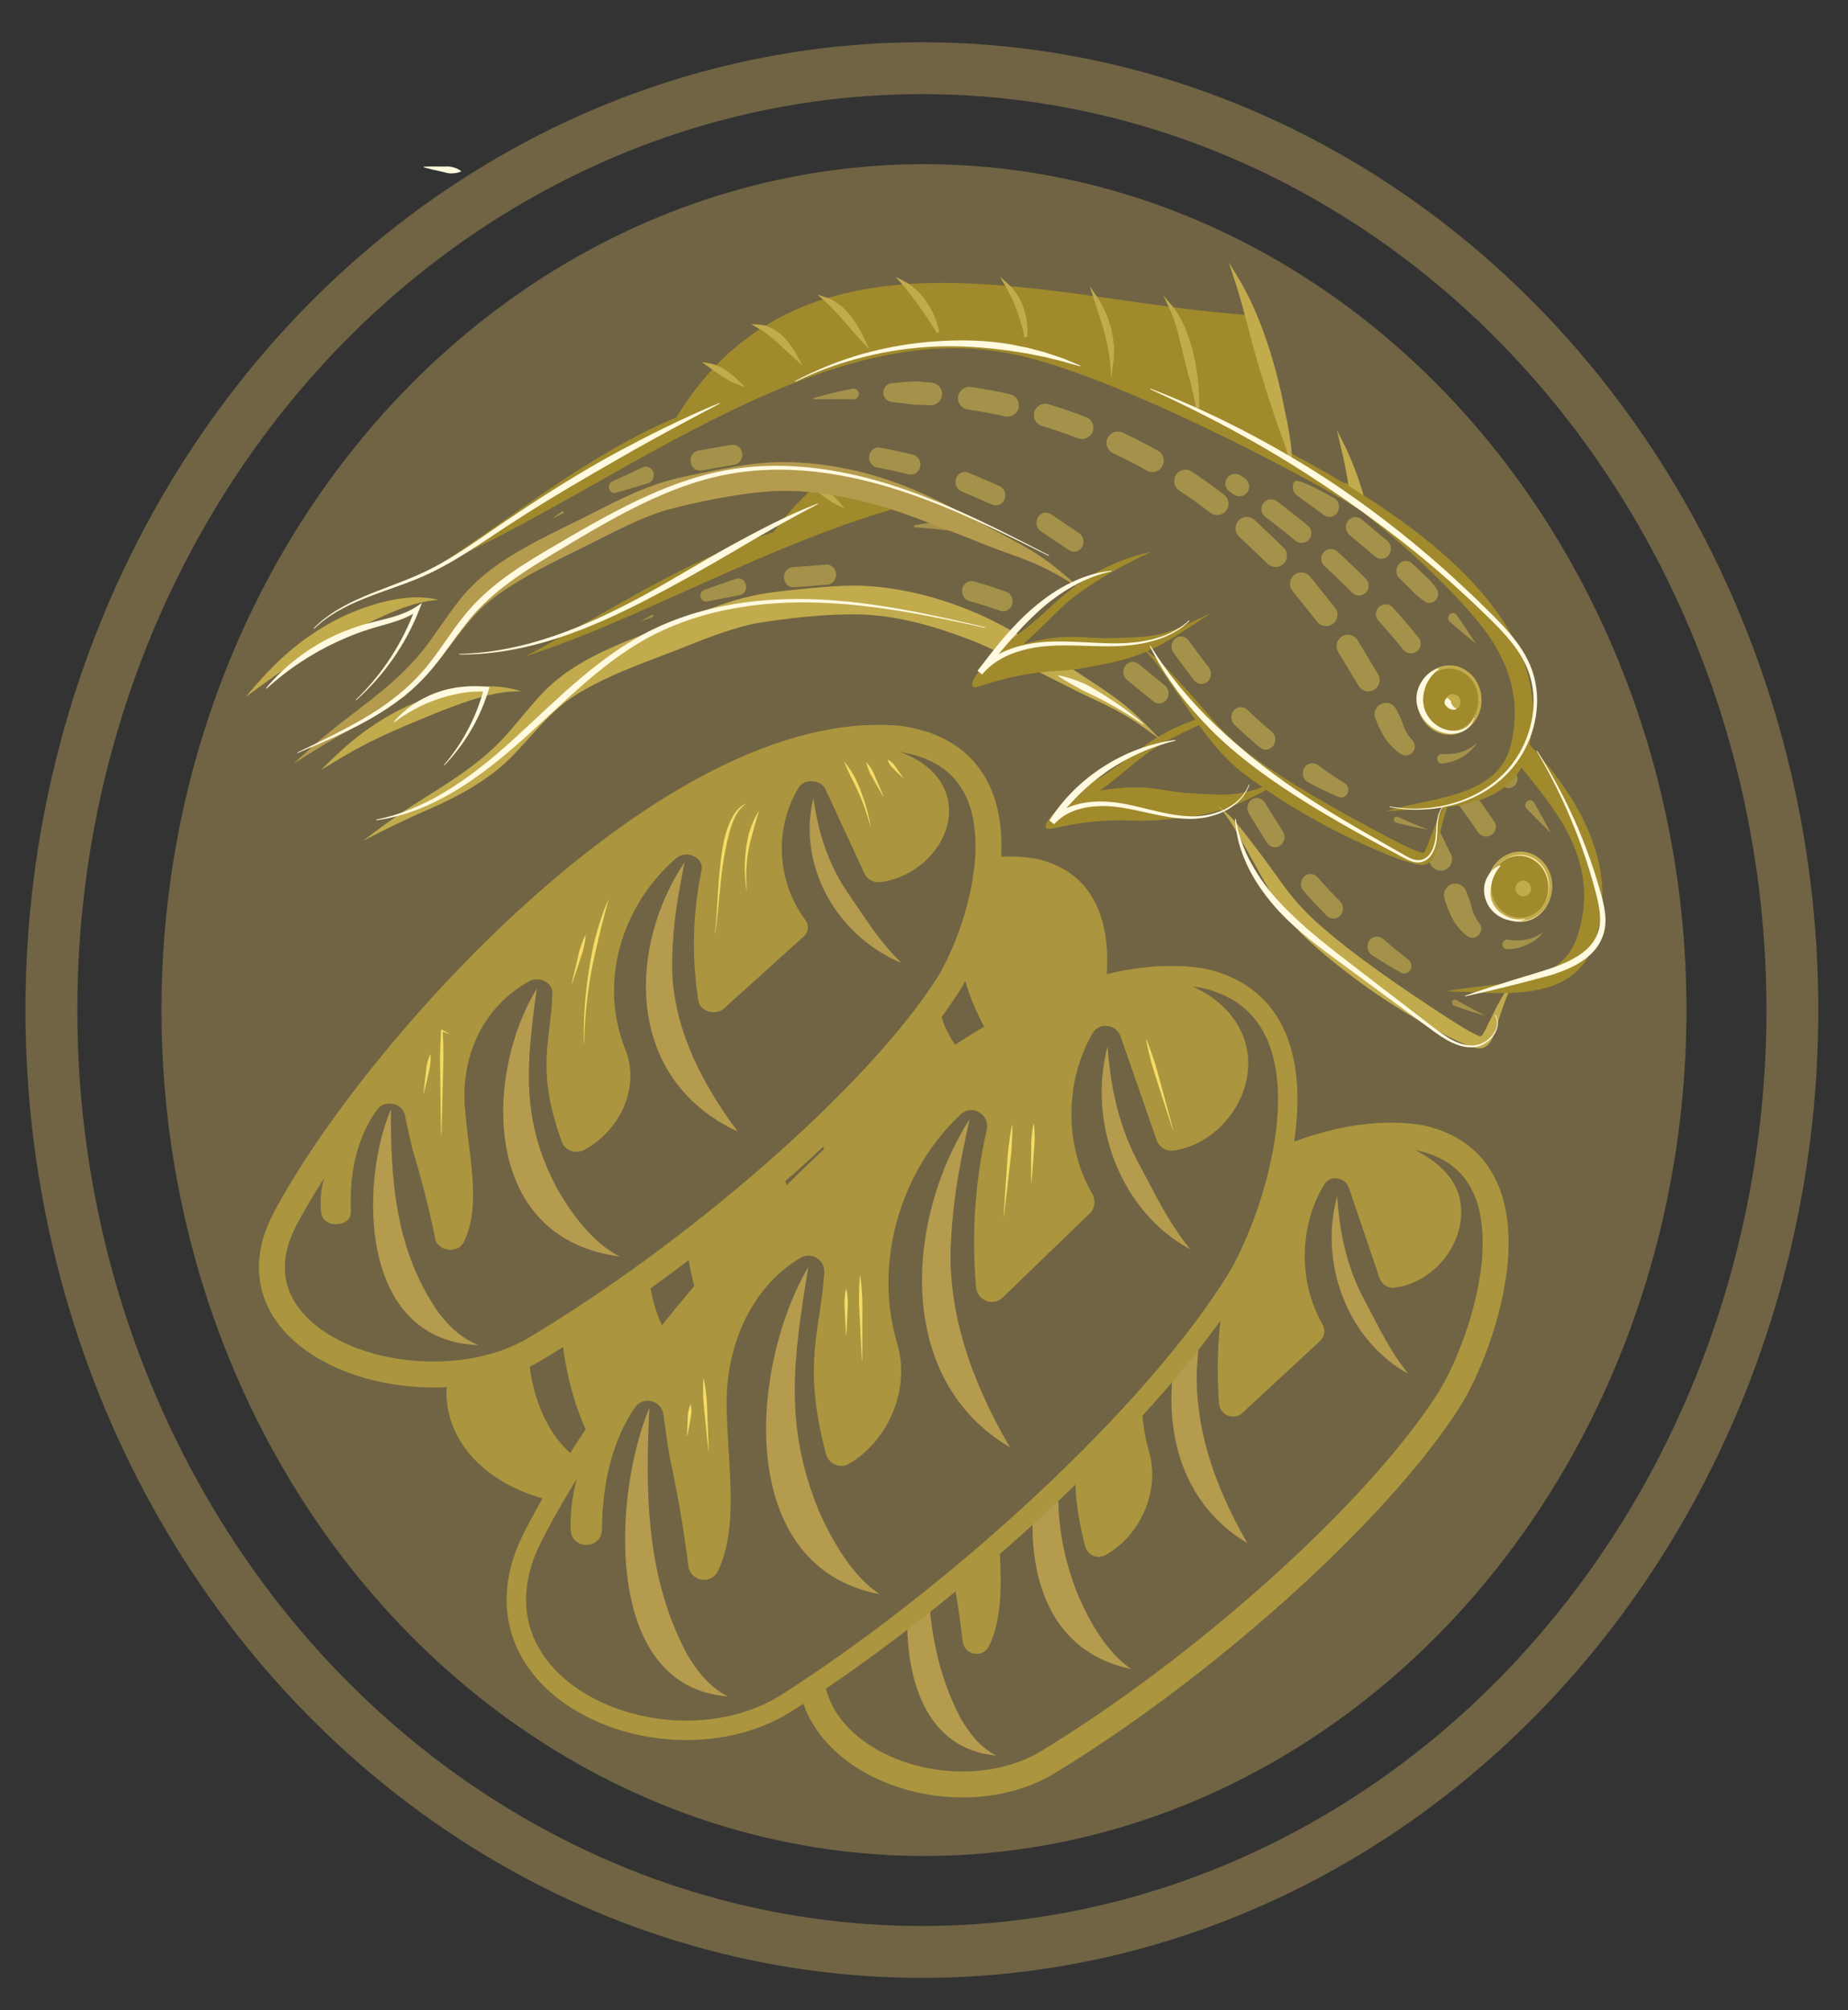 <?xml version="1.0" encoding="utf-8"?>
<!-- Generator: Adobe Adobe Illustrator 24.2.0, SVG Export Plug-In . SVG Version: 6.00 Build 0)  -->
<svg version="1.1" xmlns="http://www.w3.org/2000/svg" xmlns:xlink="http://www.w3.org/1999/xlink" x="0px" y="0px" width="570px"
	 height="620px" viewBox="0 0 570 620" style="enable-background:new 0 0 570 620;" xml:space="preserve">
<rect x="0" y="0" width="570" height="620" fill="#333333" stroke="none"/>
<style type="text/css">
	.st0{fill:#706444;}
	.st1{fill:none;stroke:#706444;stroke-width:16;stroke-miterlimit:10;}
	.st2{opacity:0.671;fill:#C2AB4D;}
	.st3{fill:#A08A2C;stroke:#F8E79F;stroke-miterlimit:10;}
	.st4{fill:none;stroke:#C2AB4D;stroke-miterlimit:10;}
	.st5{fill:#C2AB4D;}
	.st6{fill:#A08A2C;}
	.st7{fill:#C2AB4D;stroke:#C2AB4D;stroke-miterlimit:10;}
	.st8{opacity:0.651;}
	.st9{fill:none;stroke:#A5924A;stroke-width:6;stroke-linecap:round;stroke-miterlimit:10;stroke-dasharray:12,12,12,12,12,12;}
	.st10{fill:#B59B4E;}
	.st11{fill:#FFF9DF;}
	.st12{fill:#AB953E;}
	.st13{fill:#706444;stroke:#AB953E;stroke-width:8;stroke-miterlimit:10;}
	.st14{fill:#706444;stroke:#AB953E;stroke-width:6;stroke-miterlimit:10;}
	.st15{fill:none;}
	.st16{fill:#F5DB67;}
</style>
<g id="Layer_16">
	<ellipse class="st0" cx="284.99" cy="311.53" rx="235.19" ry="260.9"/>
	<ellipse class="st1" cx="284.35" cy="311.53" rx="268.5" ry="290.5"/>
</g>
<g id="Layer_9">
	<g>
		<path class="st2" d="M413.38,251.28c-3.61-4.2-7.34-8.59-11.14-13.05c-1.71,0.61-3.42,1.22-5.14,1.84
			c-5.96,2.14-11.91,4.31-17.84,6.55c5.3,6.33,10.83,13.22,17.3,21.4c15.18,19.22,28.17,29.66,45.13,32.88
			c16.96,3.21,39.08-7.55,39.08-7.55C445.28,299.95,436.23,277.82,413.38,251.28z"/>
		<path class="st2" d="M361.2,226.3c0.08-0.04,0.16-0.08,0.24-0.12c7.53-3.68,15.59-6.08,23.79-7.34
			c-15.53-16.96-31.92-32.13-48.09-38.07c-26.4-9.68-79.84-4.4-79.84-4.4s29.72,3.12,53.12,12.84c23.4,9.71,33,18.7,46.96,33.1
			C358.69,223.65,359.96,224.98,361.2,226.3z"/>
		<path class="st0" d="M465.09,305c-1.59,5.4-6.36,20.16-9.79,17.45c-4.17-3.32-26.45-17.43-45.29-34.31
			c-1.24-1.11-2.38-2.18-3.42-3.21c-8.96-6.85-16.55-15.88-22.82-25.58c-2.55-3.94-5.26-7.76-8.12-11.45
			c-2.93,0.6-6.28,0.88-10.1,0.72c-21.97-0.94-35.13,1.13-35.13,1.13s8.03-9.71,24.33-18.54c1.33-0.72,2.7-1.39,4.11-2.01
			c-23.94-23.04-54.18-38.79-86.13-44.19c-22.94-3.88-53.12,5.76-82.13,18.3c-5.34,2.31-13.76,6.87-18.96,9.31
			c-0.32,0.28-10.79,15.31-24.39,26.12c-14.3,11.36-31.69,18.68-32.23,18.9l8.56-6.59c13.67-10.53,25.58-23.42,35.22-38.11
			c-8.31,0.42-16.52,1.82-24.48,4.18c-7.96,2.36-15.67,5.66-22.98,9.87l-8.37,4.82l12.25-9c11.59-8.5,24.6-14.57,38.35-17.88
			l11.18-2.69c0,0,30.16-16.4,65.12-30.99c-0.45-1.9,53.83-40.43,74.22-39.96c30.48,0.71,109,24.65,109,24.65s6.33,19.95,10.7,35
			c14.43,10.38,26.71,23.57,39.61,35.99C509.24,271.02,486.3,307.01,465.09,305z"/>
		<g>
			
				<ellipse transform="matrix(0.998 -0.064 0.064 0.998 -16.631 30.742)" class="st3" cx="468.72" cy="273.45" rx="9.43" ry="10.2"/>
			
				<ellipse transform="matrix(0.025 -1 1 0.025 183.703 735.229)" class="st4" cx="468.72" cy="273.45" rx="10.2" ry="9.43"/>
			
				<ellipse transform="matrix(0.963 -0.27 0.27 0.963 -56.538 136.83)" class="st5" cx="469.72" cy="274.18" rx="2.41" ry="2.44"/>
		</g>
		<path class="st6" d="M384.21,244.3c-5.72,1.32-11.59,0.63-17.37,0.31c-4.2-0.19-8.33-1.17-12.51-1.59
			c-5.02-0.44-10.09-0.08-15.05,0.87c5.8-4.4,11.63-9.38,14.02-11.19c6.92-4.9,17.1-9.75,27.68-13.46
			c-16.41,1.92-26.68,9.43-34.88,15.92c-1.89,1.38-3.8,2.74-5.76,4.02c-3.87,2.39-7.85,4.63-11.28,7.71
			c-1.36,1.25-7.8,6.91-6.33,8.62c0.88,0.37,1.82,0.02,2.71-0.15c2.5-0.55,5.02-1.03,7.55-1.41c5.59-0.87,11.25-1.09,16.9-0.84
			c4.69,0.19,9.36-0.27,14.02-0.81c5.99-0.61,11.95-1.84,17.56-4.21c5.59-2.46,10.97-5.45,16.36-8.35
			C393.21,241.37,388.21,243.4,384.21,244.3z"/>
		<path class="st5" d="M467.94,303.16c-2.44,0.31-3.66,2.75-4.85,4.73c-2.11,3.53-4.61,9.37-5.81,11.26
			c-0.12,0.15-0.32,0.31-0.41,0.38c-0.04,0.02-0.07,0.03-0.11,0.05c-0.05,0.01-0.11,0.03-0.17,0.04c-0.06,0-0.12-0.01-0.17-0.01
			c-2.55-0.98-6.57-3.5-10.52-6.06c-13.73-9.04-27.49-18.19-39.92-29.19c-2.47-2.33-4.5-4.27-7.58-7.98
			c-3.68-4.64-6.95-9.61-10.56-14.3c-3.78-4.78-7.29-10.14-12.28-13.59c3.94,3.96,6.09,8.74,8.94,13.53
			c5.7,10.17,10.99,20.89,19.7,28.59c11.39,10.22,23.98,18.99,37.22,26.29c4.44,2.39,8.93,4.89,13.75,6.29
			c2.82,0.81,4.79-1.46,5.59-4.11c1.44-4.24,2.63-8.58,4.43-12.66c0.58-1.57,1.73-2.77,3.34-3.2c0.26-0.07,0.51-0.17,0.68-0.21
			C468.77,303.03,468.35,303.08,467.94,303.16z"/>
		<path class="st5" d="M345.14,216.07c-4.22-3.2-8.73-5.96-13.11-8.92c-8.32-5.58-16.71-11.12-25.62-15.61
			c-11.97-5.9-25-9.78-38.18-10.76c-6.29-0.42-12.59,0.06-18.85,0.68c-5.91,0.6-11.85,1.1-17.67,2.38
			c-6.91,1.56-13.57,4.13-20.17,6.76c-6.14,2.47-12.36,4.7-18.49,7.2c-9.35,3.92-18.78,8.51-25.92,16.21
			c-4.54,4.75-8.45,10.13-13.01,14.85c-8.81,8.87-18.52,14.1-29.34,21.16c-4.35,2.94-8.57,6.11-12.77,9.28
			c6.76-3.46,13.55-6.86,20.52-9.8c7.35-3.23,14.56-7.03,20.92-12.14c5.08-4.09,9.17-9.34,13.7-14.06
			c5.39-5.73,8.91-8.39,15.57-11.9c8.2-4.35,16.93-7.38,25.51-10.73c7.91-3.1,15.79-6.42,24.07-8.26c9.06-1.61,23.26-3.3,34.49-2.85
			c10.94,0.57,21.63,3.65,31.89,7.56c6.33,2.26,23.47,10.97,33.34,15.99c4.59,2.3,9.34,4.25,13.81,6.82
			c4.29,2.37,8.22,5.36,12.18,8.28C353.95,223.91,349.83,219.64,345.14,216.07z"/>
		<path class="st5" d="M139.36,213.13c-12.81,2.8-24.65,9.63-34.47,18.69c-2.03,1.84-4,3.75-5.94,5.7c2.52-1.53,5.04-3.06,7.58-4.55
			c9.46-5.63,19.66-9.64,29.75-13.78c8.04-3.04,15.99-6.12,24.49-5.96C153.86,210.85,146.36,211.56,139.36,213.13z"/>
		<path class="st6" d="M490.26,294.36c-8.08,15.45-30.08,11.58-44.13,11.38c14.52-2.97,34.79-0.9,40.23-16.49
			c3.89-11.52,2.71-22.06-3.33-33.45c-9.37-16.67-33.93-41.41-39.34-45.19c-0.47-0.33-0.93-0.67-1.39-1.02
			c-7.81-5.94-73.19-49.97-104.42-56.63c-56.24-13.51-123.06,32.57-175.71,49.44c25.13-13.48,49.17-29.69,76.4-38.29
			c45.12-61.16,120.55-23.56,179.87-14.57c2.68,14.51,5.36,29.02,8.04,43.53C455.92,212.35,509.26,251.94,490.26,294.36z"/>
		<g>
			<path class="st7" d="M424.43,173.44c-1.86-12.67-4.9-25.44-10.61-36.81c2.37,9.79,3.66,19.82,5.72,29.68
				c1.2,5.61,2.47,11.2,3.87,16.76c0.94,3.88,2.21,7.69,2.77,11.66C426.45,187.6,425.23,180.5,424.43,173.44z"/>
			<path class="st7" d="M396.54,160.05c0.78,5.42,2.03,10.8,2.44,16.28c1-9.81-0.09-24-5.8-32.08
				C395.06,149.23,395.7,154.65,396.54,160.05z"/>
			<path class="st7" d="M373.76,160.17c1.59-7.12,0.03-14.91-3.51-21.13C371.88,146.14,373.77,153.15,373.76,160.17z"/>
			<path class="st7" d="M343.38,132.85c0.22,0.47,0.44,0.94,0.65,1.41c1.07,2.23,2.31,6.19,2.56,7.3c0.53,2.25,1.47,5.43,1.4,8.08
				c0.92-5.38-0.26-11.48-3.65-15.7C344.04,133.56,343.72,133.2,343.38,132.85z"/>
			<path class="st7" d="M311.53,129.11c3.32,4.55,6.09,9.53,8.77,14.52c0.25,0.53,0.66,1.28,0.86,1.97
				C320.22,139.1,317.01,132.54,311.53,129.11z"/>
			<path class="st7" d="M287.1,131.85c4.11,4.34,7.29,9.55,11.02,14.25C296.04,140.34,292.8,134.21,287.1,131.85z"/>
			<path class="st7" d="M265.99,138.42c4.42,3.11,7.45,7.1,11.19,11.12C275,144.51,271.53,139.26,265.99,138.42z"/>
			<path class="st7" d="M258.66,155.42c-2.45-2.84-5.25-5.6-8.87-6.55C252.6,151.28,255.32,153.87,258.66,155.42z"/>
		</g>
		<g class="st8">
			<path class="st5" d="M458.18,313.24c-3.27-0.86-6.5-1.91-9.71-3.08c-0.47-0.17-0.72-0.71-0.56-1.2c0.16-0.49,0.67-0.76,1.14-0.59
				c0.05,0.02,0.1,0.04,0.14,0.07C452.12,310.15,455.13,311.73,458.18,313.24z"/>
			<path class="st5" d="M432.1,299.97c-3.03-1.68-6.01-3.47-8.92-5.39l-0.01,0c-1.37-0.9-1.79-2.81-0.94-4.26
				c0.85-1.45,2.66-1.9,4.03-0.99c0.11,0.07,0.23,0.17,0.33,0.25c2.53,2.23,5.14,4.37,7.83,6.4l0,0c1,0.76,1.23,2.22,0.52,3.28
				C434.29,300.22,433.07,300.51,432.1,299.97z"/>
			<path class="st5" d="M409.29,282.5c-2.5-2.48-4.91-5.06-7.23-7.74c-1.1-1.26-1.02-3.23,0.18-4.39c1.19-1.16,3.05-1.08,4.15,0.19
				c2.22,2.56,4.53,5.03,6.92,7.41c1.18,1.17,1.24,3.14,0.13,4.39C412.33,283.61,410.47,283.67,409.29,282.5z"/>
			<path class="st5" d="M390.8,259.92l-2.84-4.54l-1.38-2.24l-1.33-2.19l-0.04-0.06c-0.88-1.44-0.48-3.36,0.88-4.29
				c1.36-0.93,3.18-0.51,4.06,0.93l1.39,2.28l1.37,2.22l2.71,4.34l0.08,0.13c0.89,1.43,0.52,3.36-0.83,4.3
				S391.69,261.35,390.8,259.92z"/>
			<path class="st5" d="M355.58,216.2l-7.82-6.37l-0.15-0.12c-1.28-1.05-1.52-2.99-0.54-4.35c0.99-1.36,2.83-1.61,4.11-0.57
				l8.13,6.62c1.28,1.05,1.52,2.99,0.54,4.35s-2.83,1.61-4.11,0.57L355.58,216.2z"/>
			<path class="st5" d="M333.18,200.01l-8.77-4.79l-0.17-0.09c-1.44-0.79-2-2.66-1.26-4.18s2.51-2.12,3.95-1.33l9.11,4.98
				c1.44,0.79,2,2.66,1.26,4.18c-0.74,1.52-2.51,2.12-3.95,1.33v0L333.18,200.01z"/>
			<path class="st5" d="M308.42,188.36l-4.7-1.58l-4.75-1.42l-0.1-0.03c-1.56-0.47-2.47-2.18-2.03-3.83
				c0.44-1.65,2.06-2.61,3.62-2.15l4.94,1.47l4.89,1.65c1.54,0.52,2.4,2.27,1.91,3.9c-0.49,1.63-2.14,2.54-3.69,2.02L308.42,188.36z
				"/>
			<path class="st5" d="M254.99,180.36l-9.85,0.76l-0.19,0.01c-1.62,0.12-3.02-1.16-3.14-2.87c-0.12-1.71,1.1-3.2,2.71-3.32
				l10.23-0.79c1.62-0.12,3.02,1.16,3.14,2.87c0.12,1.71-1.1,3.2-2.71,3.32L254.99,180.36z"/>
			<path class="st5" d="M227.99,183.58l-9.78,1.9l-0.12,0.02c-0.95,0.18-1.86-0.48-2.03-1.48c-0.16-0.92,0.35-1.8,1.17-2.09
				l9.7-3.42c1.29-0.45,2.68,0.28,3.11,1.65c0.43,1.37-0.27,2.84-1.56,3.29c-0.11,0.04-0.21,0.07-0.32,0.09L227.99,183.58z"/>
			<path class="st5" d="M201.28,190.32l-3.7,1.35l3.44-2c0.16-0.1,0.37-0.03,0.46,0.14c0.09,0.17,0.03,0.39-0.13,0.49
				c-0.02,0.01-0.03,0.02-0.05,0.02L201.28,190.32z"/>
		</g>
		<g class="st8">
			<g>
				<path class="st5" d="M476.08,287.46c-1.24,1.6-2.92,2.91-4.84,3.82c-1.92,0.92-4.07,1.4-6.26,1.49l-0.03,0
					c-0.82,0.03-1.52-0.6-1.55-1.43c-0.03-0.82,0.6-1.52,1.43-1.55c0.11,0,0.23,0,0.34,0.02c1.81,0.34,3.7,0.35,5.58-0.01
					C472.62,289.45,474.45,288.65,476.08,287.46z"/>
				<path class="st5" d="M452.37,288.59c-1.83-1.49-3.42-3.4-4.55-5.61c-0.59-1.23-0.94-1.96-1.31-2.91
					c-0.35-0.92-0.61-1.86-0.92-2.8l-0.03-0.1c-0.61-1.85,0.38-3.84,2.23-4.46c1.8-0.6,3.74,0.34,4.41,2.1
					c0.36,0.95,0.77,1.89,1.09,2.86c0.32,0.92,0.59,2.09,0.74,2.73c0.4,1.49,1.14,2.93,2.18,4.22l0.06,0.08
					c0.96,1.19,0.78,2.93-0.41,3.9C454.82,289.43,453.36,289.4,452.37,288.59z"/>
				<path class="st5" d="M441.15,266.37l-5.17-10.58l-0.1-0.21c-0.85-1.74-0.13-3.83,1.61-4.68c1.74-0.85,3.83-0.13,4.68,1.61
					l5.37,10.99c0.85,1.74,0.13,3.83-1.61,4.68c-1.74,0.85-3.83,0.13-4.68-1.61L441.15,266.37z"/>
				<path class="st5" d="M430.13,245.58l-6.5-9.81l-0.13-0.19c-1.07-1.61-0.63-3.78,0.98-4.85s3.78-0.63,4.85,0.98l6.76,10.19
					c1.07,1.61,0.63,3.78-0.98,4.85c-1.61,1.07-3.78,0.63-4.85-0.98L430.13,245.58z"/>
				<path class="st5" d="M416.49,226.41l-7.74-8.86l-0.16-0.18c-1.27-1.45-1.12-3.66,0.33-4.94c1.45-1.27,3.66-1.12,4.94,0.33
					l8.05,9.21c1.27,1.45,1.12,3.66-0.33,4.94s-3.66,1.12-4.94-0.33l0,0L416.49,226.41z"/>
				<path class="st5" d="M400.43,209.24l-8.87-7.71l-0.19-0.16c-1.46-1.27-1.61-3.48-0.35-4.93c1.27-1.46,3.48-1.61,4.93-0.35
					l9.24,8.03c1.46,1.27,1.61,3.48,0.35,4.93s-3.48,1.61-4.93,0.35L400.43,209.24z"/>
				<path class="st5" d="M382.17,194.47c-0.81-0.55-1.64-1.06-2.46-1.6l-2.47-1.58l-4.94-3.17l-0.21-0.13
					c-1.63-1.04-2.1-3.21-1.05-4.83c1.04-1.63,3.21-2.1,4.83-1.06l5.16,3.31l2.58,1.65c0.86,0.56,1.73,1.09,2.57,1.67
					c1.6,1.09,2.01,3.27,0.91,4.86c-1.09,1.6-3.27,2.01-4.86,0.91L382.17,194.47z"/>
				<path class="st5" d="M361.97,182.5c-3.5-1.75-7.07-3.37-10.69-4.85c-1.79-0.73-2.64-2.78-1.91-4.57
					c0.73-1.79,2.78-2.64,4.57-1.91c3.78,1.55,7.5,3.24,11.16,5.06c1.73,0.86,2.43,2.96,1.57,4.69
					C365.81,182.66,363.7,183.37,361.97,182.5z"/>
				<path class="st5" d="M340.26,173.58c-3.72-1.22-7.48-2.31-11.28-3.26c-1.88-0.47-3.02-2.37-2.55-4.24
					c0.47-1.88,2.37-3.02,4.24-2.55c3.96,0.99,7.89,2.12,11.77,3.4c1.84,0.6,2.84,2.58,2.23,4.42
					C344.08,173.19,342.1,174.18,340.26,173.58z"/>
				<path class="st5" d="M317.49,167.89c-0.96-0.17-1.93-0.33-2.9-0.45c-0.97-0.11-1.95-0.2-2.91-0.39
					c-0.96-0.19-1.92-0.44-2.88-0.65l-2.89-0.61l-0.07-0.01c-1.61-0.34-2.64-1.93-2.3-3.54c0.3-1.41,1.55-2.38,2.94-2.36l3.07,0.03
					c1.02,0.03,2.05,0.03,3.07,0.1c1.02,0.08,2.03,0.28,3.03,0.47l3.02,0.52l0.01,0c1.9,0.33,3.18,2.14,2.85,4.04
					s-2.14,3.18-4.04,2.85L317.49,167.89z"/>
				<path class="st5" d="M294.18,163.84c-3.95-0.52-7.93-0.92-11.94-1.21c-0.18-0.01-0.32-0.17-0.31-0.36
					c0.01-0.16,0.13-0.28,0.27-0.31c3.98-0.72,8-1.24,12.05-1.58c0.96-0.08,1.8,0.62,1.88,1.58s-0.62,1.8-1.58,1.88
					C294.44,163.86,294.3,163.86,294.18,163.84z"/>
			</g>
		</g>
		<path class="st9" d="M458.38,255c-13.95-20.57-30.81-38.93-49.84-54.27"/>
		<g class="st8">
			<path class="st5" d="M478.32,256.88c-1.26-1.21-2.48-2.45-3.72-3.68c-1.23-1.23-2.43-2.48-3.64-3.71l-0.04-0.04
				c-0.58-0.59-0.6-1.56-0.04-2.18c0.56-0.61,1.48-0.63,2.06-0.04c0.09,0.1,0.18,0.21,0.24,0.32c0.87,1.55,1.75,3.09,2.61,4.64
				C476.64,253.77,477.5,255.31,478.32,256.88z"/>
			<path class="st5" d="M463.55,242.29l-1.9-1.74c-0.62-0.59-1.17-1.25-1.7-1.93c-1.07-1.35-2.22-2.61-3.33-3.92l-0.07-0.08
				c-1.08-1.27-0.99-3.24,0.22-4.39c1.19-1.14,3.03-1.05,4.11,0.19c1.15,1.31,2.26,2.67,3.46,3.94c0.61,0.63,1.19,1.28,1.7,2
				l1.5,2.19c0.87,1.27,0.6,3.04-0.6,3.96c-1.03,0.79-2.4,0.69-3.32-0.15L463.55,242.29z"/>
			<path class="st5" d="M449.65,227.19l-7.22-7.26l-0.07-0.07c-1.18-1.18-1.22-3.15-0.11-4.39c1.12-1.24,2.97-1.29,4.15-0.11
				l7.37,7.41c1.18,1.18,1.22,3.15,0.11,4.39s-2.97,1.29-4.15,0.11L449.65,227.19z"/>
			<path class="st5" d="M434.97,212.94l-7.68-6.71l-0.08-0.07c-1.25-1.09-1.43-3.05-0.4-4.37c1.03-1.33,11.97,6.43,11.97,6.43
				c1.25,1.09,1.43,3.05,0.4,4.37c-1.03,1.32-2.88,1.51-4.13,0.42L434.97,212.94z"/>
		</g>
	</g>
</g>
<g id="Layer_12">
	<g>
		<path class="st2" d="M390.05,199.05c-3.95-3.84-8.03-7.87-12.19-11.95c-1.65,0.77-3.31,1.54-4.96,2.31
			c-5.76,2.69-11.5,5.42-17.21,8.21c5.81,5.8,11.9,12.14,19.03,19.69c16.74,17.72,30.56,26.89,47.72,28.49
			c17.16,1.6,38.29-11.21,38.29-11.21C425.93,244.52,415.05,223.33,390.05,199.05z"/>
		<path class="st2" d="M335.98,179.09c0.08-0.05,0.15-0.1,0.23-0.14c7.19-4.38,15.02-7.53,23.08-9.56
			c-16.9-15.43-34.5-28.99-51.11-33.37c-27.11-7.15-79.89,3.15-79.89,3.15s29.86,0.31,53.99,7.77
			c24.13,7.46,34.44,15.51,49.56,28.54C333.26,176.7,334.63,177.9,335.98,179.09z"/>
		<path class="st0" d="M446.08,247.68c-1.13,5.53-4.64,20.68-8.28,18.3c-4.44-2.91-27.81-14.87-48-29.9
			c-1.32-0.99-2.55-1.94-3.68-2.88c-9.5-5.97-17.82-14.25-24.89-23.32c-2.88-3.68-5.89-7.23-9.05-10.64
			c-2.87,0.87-6.18,1.47-10,1.67c-21.96,1.14-34.89,4.44-34.89,4.44s7.18-10.43,22.67-20.77c1.27-0.84,2.57-1.64,3.92-2.39
			c-25.78-20.69-57.23-33.52-89.51-35.88c-23.18-1.7-52.42,10.75-80.26,25.98c-5.12,2.8-13.13,8.14-18.1,11.06
			c-0.29,0.31-9.46,16.27-22.1,28.32c-13.29,12.66-29.99,21.59-30.51,21.87l7.97-7.37c12.73-11.78,23.5-25.74,31.86-41.29
			c-8.24,1.2-16.3,3.37-24.03,6.47c-7.73,3.1-15.13,7.12-22.05,12l-7.93,5.59l11.45-10.12c10.83-9.56,23.28-16.84,36.69-21.42
			l10.91-3.74c0,0,28.66-19.18,62.25-37.02c-0.61-1.85,50.21-45.35,70.56-46.81c30.42-2.17,110.64,14.26,110.64,14.26
			s7.98,19.28,13.61,33.85c15.24,8.97,28.59,20.96,42.49,32.11C487.2,209.67,467.38,247.68,446.08,247.68z"/>
		<g>
			<ellipse class="st6" cx="447.04" cy="215.91" rx="9.43" ry="10.21"/>
			<ellipse class="st4" cx="447.04" cy="215.91" rx="9.43" ry="10.21"/>
			<ellipse class="st5" cx="448.1" cy="216.55" rx="2.41" ry="2.44"/>
		</g>
		<path class="st6" d="M360.41,194.85c-5.59,1.86-11.49,1.72-17.27,1.95c-4.2,0.21-8.39-0.38-12.59-0.4
			c-5.04,0.03-10.06,0.88-14.92,2.29c5.41-4.93,10.8-10.44,13.02-12.47c6.48-5.53,16.21-11.33,26.44-16.02
			c-16.18,3.47-25.78,11.91-33.4,19.15c-1.77,1.55-3.55,3.09-5.4,4.55c-3.65,2.75-7.43,5.36-10.59,8.75
			c-1.25,1.37-7.18,7.62-5.58,9.18c0.91,0.29,1.82-0.15,2.69-0.4c2.44-0.79,4.91-1.5,7.4-2.12c5.5-1.4,11.11-2.15,16.76-2.43
			c4.69-0.26,9.31-1.15,13.9-2.13c5.92-1.17,11.75-2.96,17.13-5.85c5.36-2.98,10.46-6.47,15.59-9.86
			C369.13,191.08,364.33,193.58,360.41,194.85z"/>
		<path class="st6" d="M448.77,245.58c-2.4,0.54-3.42,3.08-4.43,5.17c-1.81,3.71-3.8,9.77-4.84,11.76c-0.11,0.16-0.3,0.34-0.38,0.42
			c-0.04,0.02-0.07,0.04-0.1,0.06c-0.05,0.02-0.11,0.04-0.16,0.05c-0.06,0-0.12,0-0.17,0c-2.63-0.73-6.84-2.86-10.99-5.04
			c-14.44-7.71-28.91-15.53-42.22-25.31c-2.66-2.09-4.84-3.83-8.22-7.23c-4.05-4.27-7.73-8.91-11.72-13.24
			c-4.17-4.4-8.11-9.41-13.37-12.38c4.26,3.58,6.81,8.13,10.04,12.63c6.53,9.59,12.7,19.77,22.03,26.62
			c12.21,9.11,25.48,16.65,39.29,22.67c4.63,1.96,9.3,4.03,14.23,4.97c2.88,0.54,4.65-1.91,5.22-4.62c1.07-4.35,1.9-8.79,3.35-13.03
			c0.44-1.62,1.49-2.92,3.05-3.5c0.26-0.1,0.49-0.21,0.65-0.28C449.59,245.37,449.17,245.46,448.77,245.58z"/>
		<path class="st10" d="M319.12,170.43c-4.48-2.79-9.2-5.12-13.81-7.64c-8.76-4.77-17.58-9.5-26.83-13.13
			c-12.41-4.74-25.72-7.38-38.94-7.11c-6.3,0.18-12.53,1.25-18.72,2.46c-5.83,1.16-11.71,2.21-17.4,4.04
			c-6.75,2.21-13.17,5.39-19.52,8.64c-5.91,3.04-11.92,5.85-17.81,8.92c-8.98,4.79-17.99,10.24-24.45,18.59
			c-4.13,5.16-7.56,10.88-11.71,16.02c-8.03,9.66-17.26,15.79-27.44,23.85c-4.09,3.34-8.02,6.89-11.94,10.45
			c6.44-4.09,12.92-8.11,19.62-11.7c7.05-3.91,13.91-8.37,19.81-14.07c4.72-4.55,8.34-10.17,12.46-15.29
			c4.88-6.22,8.16-9.19,14.5-13.32c7.8-5.1,16.24-8.95,24.51-13.1c7.62-3.83,15.18-7.88,23.27-10.49
			c8.89-2.46,22.89-5.48,34.11-6.09c10.94-0.46,21.85,1.59,32.4,4.52c6.49,1.65,24.3,8.71,34.56,12.78
			c4.77,1.86,9.66,3.35,14.33,5.49c4.48,1.96,8.64,4.57,12.83,7.1C328.56,177.4,324.1,173.54,319.12,170.43z"/>
		<path class="st5" d="M113.91,186.91c-12.52,4-23.74,11.91-32.75,21.87c-1.87,2.03-3.67,4.12-5.44,6.24
			c2.38-1.76,4.76-3.52,7.17-5.24c8.94-6.5,18.77-11.46,28.47-16.53c7.75-3.79,15.41-7.61,23.89-8.25
			C128.16,183.28,120.76,184.69,113.91,186.91z"/>
		<path class="st6" d="M470.26,234.71c-6.74,16.15-28.99,14.38-42.99,15.5c14.21-4.33,34.57-4.18,38.68-20.22
			c2.9-11.84,0.84-22.23-6.13-33.01c-10.73-15.72-37.28-38.04-42.99-41.3c-0.5-0.28-0.99-0.58-1.47-0.88
			c-8.27-5.18-77.1-42.87-108.77-46.55c-57.16-8.14-119.83,44.05-170.85,65.82c23.89-15.79,46.47-34.21,72.87-45.35
			c39.79-65.18,118.09-34.85,177.93-31.49c3.89,14.2,7.78,28.4,11.67,42.6C429.14,156.26,485.61,190.66,470.26,234.71z"/>
		<g>
			<path class="st7" d="M394.5,120.48c-2.92-12.45-7.03-24.87-13.67-35.67c3.18,9.53,5.32,19.39,8.19,29.02
				c1.67,5.47,3.4,10.93,5.27,16.33c1.26,3.77,2.85,7.45,3.74,11.35C397.7,134.39,395.89,127.43,394.5,120.48z"/>
			<path class="st7" d="M365.6,109.78c1.23,5.33,2.93,10.57,3.8,15.98c0.17-9.86-2.12-23.9-8.48-31.41
				C363.21,99.14,364.31,104.48,365.6,109.78z"/>
			<path class="st7" d="M342.91,112.04c0.99-7.24-1.23-14.85-5.28-20.71C339.87,98.25,342.34,105.05,342.91,112.04z"/>
			<path class="st7" d="M310.36,87.7c0.26,0.45,0.51,0.89,0.76,1.34c1.25,2.12,2.82,5.95,3.16,7.03c0.71,2.19,1.92,5.27,2.08,7.91
				c0.46-5.45-1.22-11.41-4.95-15.29C311.08,88.35,310.72,88.02,310.36,87.7z"/>
			<path class="st7" d="M278.32,86.98c3.69,4.22,6.87,8.91,9.95,13.64c0.3,0.5,0.77,1.21,1.02,1.88
				C287.82,96.11,284.06,89.88,278.32,86.98z"/>
			<path class="st7" d="M254.22,92.02c4.46,3.93,8.07,8.82,12.17,13.15C263.83,99.63,260.09,93.83,254.22,92.02z"/>
			<path class="st7" d="M233.74,100.55c4.66,2.68,8.02,6.37,12.08,10.02C243.24,105.77,239.34,100.87,233.74,100.55z"/>
			<path class="st7" d="M227.88,118.18c-2.68-2.6-5.7-5.08-9.39-5.68C221.49,114.62,224.42,116.95,227.88,118.18z"/>
		</g>
		<g class="st8">
			<path class="st5" d="M440.51,255.88c-3.33-0.55-6.64-1.29-9.93-2.15c-0.48-0.12-0.77-0.64-0.66-1.14
				c0.12-0.51,0.6-0.82,1.08-0.69c0.05,0.01,0.1,0.03,0.15,0.05C434.22,253.38,437.34,254.67,440.51,255.88z"/>
			<path class="st5" d="M412.8,245.79c-3.16-1.38-6.28-2.89-9.34-4.53l-0.01,0c-1.44-0.77-2.02-2.63-1.3-4.16
				c0.73-1.53,2.49-2.14,3.93-1.37c0.12,0.06,0.24,0.14,0.35,0.22c2.71,1.98,5.49,3.86,8.34,5.64l0,0c1.06,0.66,1.41,2.1,0.79,3.22
				C415,245.83,413.81,246.23,412.8,245.79z"/>
			<path class="st5" d="M388.61,230.53c-2.7-2.24-5.32-4.58-7.85-7.02c-1.2-1.16-1.28-3.12-0.19-4.39c1.09-1.27,2.95-1.36,4.15-0.2
				c2.43,2.34,4.93,4.58,7.52,6.72c1.28,1.06,1.5,3.01,0.5,4.36C391.73,231.35,389.88,231.59,388.61,230.53z"/>
			<path class="st5" d="M368.29,209.79l-3.21-4.25l-1.57-2.1l-1.51-2.06l-0.04-0.06c-1-1.35-0.77-3.31,0.51-4.36
				c1.28-1.05,3.12-0.81,4.12,0.54l1.58,2.14l1.55,2.08l3.07,4.07l0.09,0.12c1.01,1.34,0.8,3.29-0.46,4.36
				S369.3,211.13,368.29,209.79z"/>
			<path class="st5" d="M329.53,169.57l-8.33-5.61l-0.16-0.11c-1.37-0.92-1.77-2.84-0.9-4.29c0.87-1.45,2.68-1.87,4.05-0.95
				l8.65,5.83c1.37,0.92,1.77,2.84,0.9,4.29c-0.87,1.45-2.68,1.87-4.05,0.95L329.53,169.57z"/>
			<path class="st5" d="M305.86,155.56l-9.14-3.94l-0.18-0.08c-1.5-0.65-2.22-2.46-1.61-4.05c0.61-1.59,2.32-2.35,3.82-1.7l9.5,4.1
				c1.5,0.65,2.22,2.46,1.61,4.05c-0.61,1.59-2.32,2.35-3.82,1.7v0L305.86,155.56z"/>
			<path class="st5" d="M280.22,146.29l-4.81-1.13l-4.85-0.96l-0.1-0.02c-1.59-0.32-2.64-1.94-2.34-3.63
				c0.3-1.69,1.83-2.8,3.43-2.48l5.04,1l5.01,1.18c1.58,0.37,2.58,2.03,2.23,3.71s-1.92,2.73-3.5,2.36L280.22,146.29z"/>
			<path class="st5" d="M226.32,143.37l-9.74,1.69l-0.19,0.03c-1.6,0.28-3.11-0.87-3.37-2.56c-0.26-1.69,0.82-3.29,2.42-3.57
				l10.12-1.75c1.6-0.28,3.11,0.87,3.37,2.56c0.26,1.69-0.82,3.29-2.42,3.57L226.32,143.37z"/>
			<path class="st5" d="M199.7,149.12l-9.58,2.82l-0.11,0.03c-0.93,0.27-1.89-0.3-2.15-1.29c-0.24-0.9,0.2-1.83,0.99-2.19l9.37-4.32
				c1.25-0.57,2.7,0.03,3.24,1.35c0.54,1.32-0.03,2.85-1.27,3.43c-0.1,0.05-0.21,0.09-0.31,0.12L199.7,149.12z"/>
			<path class="st5" d="M173.67,158.35l-3.57,1.69l3.26-2.32c0.15-0.11,0.37-0.07,0.47,0.1s0.06,0.39-0.09,0.5
				C173.71,158.33,173.69,158.34,173.67,158.35L173.67,158.35z"/>
		</g>
		<g class="st8">
			<g>
				<path class="st5" d="M455.56,229.17c-1.09,1.7-2.65,3.16-4.47,4.25c-1.82,1.1-3.92,1.79-6.08,2.09l-0.03,0
					c-0.82,0.11-1.57-0.46-1.69-1.27c-0.11-0.82,0.46-1.57,1.27-1.69c0.11-0.02,0.23-0.02,0.34-0.01c1.83,0.17,3.72-0.01,5.55-0.54
					C452.29,231.47,454.04,230.51,455.56,229.17z"/>
				<path class="st5" d="M432.04,232.53c-1.96-1.32-3.72-3.09-5.04-5.21c-0.16-0.26-0.32-0.53-0.47-0.81l-0.39-0.68
					c-0.24-0.43-0.47-0.86-0.68-1.31c-0.42-0.88-0.76-1.81-1.15-2.71l-0.04-0.09c-0.78-1.78,0.04-3.86,1.82-4.64
					c1.75-0.76,3.78,0.01,4.59,1.72c0.44,0.92,0.93,1.82,1.34,2.75c0.2,0.47,0.39,0.94,0.57,1.42c0.08,0.22,0.19,0.52,0.24,0.69
					l0.18,0.55c0.52,1.44,1.38,2.81,2.53,4l0.07,0.07c1.07,1.1,1.04,2.86-0.06,3.93C434.56,233.15,433.1,233.25,432.04,232.53z"/>
				<path class="st5" d="M418.94,211.35l-6.07-10.08l-0.12-0.2c-1-1.66-0.46-3.8,1.19-4.8c1.66-1,3.8-0.46,4.8,1.19l6.31,10.48
					c1,1.66,0.46,3.8-1.19,4.8c-1.66,1-3.8,0.46-4.8-1.19L418.94,211.35z"/>
				<path class="st5" d="M406.15,191.61l-7.35-9.19l-0.15-0.18c-1.21-1.51-0.96-3.71,0.55-4.92c1.51-1.21,3.71-0.96,4.92,0.55
					l7.64,9.55c1.21,1.51,0.96,3.71-0.55,4.92c-1.51,1.21-3.71,0.96-4.92-0.55L406.15,191.61z"/>
				<path class="st5" d="M390.85,173.75l-8.51-8.12l-0.17-0.17c-1.4-1.33-1.45-3.55-0.12-4.95c1.33-1.4,3.55-1.45,4.95-0.12
					l8.86,8.45c1.4,1.33,1.45,3.55,0.12,4.95s-3.55,1.45-4.95,0.12L390.85,173.75z"/>
				<path class="st5" d="M373.29,158.13c-3.1-2.39-6.29-4.68-9.55-6.85c-1.61-1.07-2.05-3.24-0.98-4.85
					c1.07-1.61,3.24-2.05,4.85-0.98c3.4,2.26,6.72,4.64,9.95,7.14c1.53,1.18,1.81,3.38,0.63,4.91S374.82,159.31,373.29,158.13z"/>
				<path class="st5" d="M353.73,145.14c-3.41-1.92-6.89-3.72-10.43-5.38c-1.75-0.82-2.5-2.91-1.68-4.66
					c0.82-1.75,2.91-2.5,4.66-1.68c3.7,1.74,7.33,3.61,10.89,5.62c1.68,0.95,2.28,3.08,1.33,4.77
					C357.55,145.5,355.41,146.09,353.73,145.14z"/>
				<path class="st5" d="M332.49,135.17c-3.66-1.4-7.36-2.66-11.11-3.79c-1.85-0.56-2.9-2.51-2.34-4.36
					c0.56-1.85,2.51-2.9,4.36-2.34c3.91,1.18,7.78,2.5,11.6,3.96c1.81,0.69,2.71,2.71,2.02,4.52
					C336.32,134.96,334.3,135.86,332.49,135.17z"/>
				<path class="st5" d="M310.02,128.41c-3.82-0.85-7.67-1.56-11.55-2.13c-1.91-0.28-3.23-2.06-2.95-3.97
					c0.28-1.91,2.06-3.23,3.97-2.95c4.04,0.59,8.06,1.34,12.05,2.23c1.89,0.42,3.08,2.29,2.65,4.18
					C313.77,127.64,311.9,128.83,310.02,128.41z"/>
				<path class="st5" d="M286.8,124.99c-0.98-0.07-1.95-0.12-2.93-0.13c-0.98-0.01-1.96-0.05-2.93-0.18c-1.95-0.27-3.9-0.5-5.87-0.7
					l-0.01,0c-1.6-0.16-2.77-1.59-2.61-3.19c0.14-1.4,1.26-2.48,2.61-2.61c2.04-0.2,4.08-0.37,6.13-0.5
					c1.02-0.06,2.05-0.01,3.06,0.09c1.02,0.1,2.04,0.17,3.06,0.24c1.93,0.13,3.38,1.8,3.25,3.73s-1.8,3.38-3.73,3.25L286.8,124.99z"
					/>
				<path class="st5" d="M263.2,123.19c-3.98-0.13-7.98-0.14-12.01-0.03c-0.13,0-0.24-0.1-0.24-0.23c0-0.11,0.07-0.21,0.17-0.23
					c3.88-1.11,7.83-2.04,11.83-2.79c0.9-0.17,1.76,0.42,1.93,1.32c0.17,0.9-0.42,1.76-1.32,1.93
					C263.44,123.18,263.31,123.19,263.2,123.19z"/>
			</g>
		</g>
		<path class="st9" d="M435.19,198.51c-15.62-19.18-33.96-35.87-54.22-49.35"/>
		<g class="st8">
			<path class="st5" d="M455.21,198.51c-1.36-1.09-2.68-2.21-4.01-3.31c-1.33-1.11-2.63-2.24-3.94-3.35l-0.04-0.03
				c-0.63-0.53-0.73-1.5-0.22-2.16c0.5-0.66,1.42-0.77,2.05-0.24c0.1,0.09,0.2,0.19,0.27,0.3c1,1.46,2.01,2.91,2.99,4.38
				C453.27,195.56,454.26,197.02,455.21,198.51z"/>
			<path class="st5" d="M439.27,185.37l-2.04-1.55c-0.67-0.53-1.27-1.13-1.85-1.76c-1.18-1.24-2.43-2.39-3.65-3.59l-0.08-0.08
				c-1.19-1.17-1.26-3.13-0.16-4.39c1.09-1.25,2.93-1.33,4.11-0.2c1.26,1.2,2.48,2.44,3.78,3.6c0.66,0.57,1.29,1.16,1.86,1.83
				l1.68,2.04c0.97,1.18,0.85,2.97-0.26,4c-0.96,0.88-2.34,0.92-3.32,0.16L439.27,185.37z"/>
			<path class="st5" d="M424.15,171.63l-7.8-6.55l-0.08-0.07c-1.27-1.07-1.48-3.02-0.48-4.36c1.01-1.34,2.85-1.57,4.12-0.51
				l7.97,6.68c1.27,1.07,1.48,3.02,0.48,4.36c-1.01,1.34-2.85,1.57-4.12,0.51L424.15,171.63z"/>
			<path class="st5" d="M408.33,158.83l-8.22-5.96l-0.08-0.06c-1.34-0.97-1.68-2.9-0.76-4.32c0.92-1.42,12.47,5.27,12.47,5.27
				c1.34,0.97,1.68,2.9,0.76,4.32c-0.92,1.42-2.74,1.78-4.08,0.81L408.33,158.83z"/>
		</g>
	</g>
</g>
<g id="Layer_17">
	<g>
		<path class="st11" d="M428.66,248.73c9.03,1.61,18.61,0.36,26.72-3.89c4.03-2.13,7.69-5.01,10.53-8.56
			c2.84-3.55,4.92-7.7,6.07-12.08c1.16-4.37,1.4-9.02,0.48-13.43c-0.86-4.44-3.02-8.51-5.8-12.09c-2.78-3.59-6.05-6.81-9.38-9.99
			c-3.29-3.21-6.68-6.3-10.09-9.38c-13.75-12.2-28.58-23.1-44-33.05c-15.43-9.95-31.7-18.58-48.45-26.23l0.08-0.18
			c17.21,6.6,33.73,15.03,49.44,24.73c15.66,9.8,30.34,21.14,44,33.55c3.39,3.13,6.77,6.27,10.04,9.53
			c3.29,3.22,6.58,6.51,9.4,10.24c2.81,3.7,5.05,8.01,5.89,12.65c0.91,4.62,0.6,9.42-0.64,13.92c-1.24,4.5-3.45,8.73-6.41,12.33
			c-2.97,3.6-6.75,6.48-10.88,8.58c-8.3,4.19-17.98,5.3-27.03,3.55L428.66,248.73z"/>
	</g>
	<g>
		<path class="st11" d="M445.06,248.94c-0.77,1.06-1.21,2.34-1.42,3.63c-0.22,1.3-0.25,2.63-0.3,3.96c-0.04,2.63-0.44,5.5-2.24,7.68
			c-0.88,1.09-2.29,1.8-3.73,1.8c-1.45,0-2.76-0.59-3.95-1.2l-7.05-3.78c-9.36-5.09-18.67-10.31-27.63-16.14
			c-8.95-5.81-17.64-12.2-25.23-19.8c-3.75-3.83-7.33-7.85-10.52-12.15c-1.56-2.18-3.1-4.37-4.49-6.66
			c-1.4-2.28-2.68-4.63-3.85-7.03l0.18-0.1c1.44,2.24,2.85,4.49,4.44,6.62c1.52,2.17,3.16,4.25,4.83,6.3
			c3.38,4.07,6.98,7.95,10.82,11.58c7.65,7.29,15.93,13.93,24.72,19.89c8.79,5.96,17.97,11.34,27.23,16.6l6.93,3.95
			c1.14,0.62,2.34,1.18,3.58,1.21c1.23,0.02,2.44-0.52,3.27-1.49c0.84-0.95,1.4-2.16,1.75-3.41c0.37-1.25,0.46-2.57,0.54-3.9
			c0.08-1.33,0.15-2.67,0.41-3.99c0.24-1.32,0.73-2.62,1.55-3.7L445.06,248.94z"/>
	</g>
	<g>
		<path class="st11" d="M366.9,191.5c-1.04,1-2.17,1.9-3.37,2.7c-1.21,0.78-2.49,1.46-3.81,2.05c-2.65,1.15-5.46,1.9-8.31,2.38
			c-5.71,0.96-11.52,0.72-17.23,0.54c-5.71-0.17-11.45-0.29-16.96,0.93c-2.75,0.61-5.42,1.51-7.89,2.8
			c-1.22,0.66-2.39,1.41-3.48,2.26c-1.07,0.87-2.06,1.83-2.94,2.87l-1.4-1.14c2.66-3.48,5.33-6.97,8.2-10.33
			c2.89-3.33,5.95-6.56,9.36-9.41c3.4-2.85,7.07-5.43,11.08-7.36c3.98-1.96,8.27-3.33,12.66-3.78l0.03,0.2
			c-4.28,0.92-8.34,2.57-12.1,4.7c-3.75,2.16-7.25,4.72-10.45,7.63c-3.19,2.92-6.17,6.07-9.01,9.36c-2.86,3.28-5.6,6.68-8.35,10.09
			l-1.4-1.14c1-1.12,2.1-2.14,3.28-3.05c1.2-0.89,2.47-1.66,3.78-2.33c2.64-1.32,5.46-2.2,8.32-2.78c5.75-1.15,11.58-0.9,17.3-0.62
			c5.72,0.27,11.44,0.69,17.09-0.11c5.6-0.77,11.24-2.7,15.45-6.62L366.9,191.5z"/>
	</g>
	<g>
		<path class="st11" d="M130.72,51.41c0.97-0.05,1.94-0.05,2.91-0.07c0.97-0.01,1.94,0,2.9,0.03c0.97,0.02,1.95-0.13,2.89,0.13
			c0.94,0.24,1.87,0.56,2.77,1.22l-0.02,0.2c-1.02,0.44-2,0.54-2.97,0.57c-0.97,0.04-1.9-0.33-2.85-0.53
			c-0.95-0.19-1.89-0.4-2.84-0.63c-0.94-0.24-1.89-0.46-2.82-0.72L130.72,51.41z"/>
	</g>
	<g>
		<path class="st11" d="M323.45,171.45c-9.9-4.96-19.81-9.91-30-14.2c-10.19-4.28-20.68-7.92-31.51-10.09
			c-5.4-1.1-10.88-1.86-16.37-2.15c-5.5-0.31-11.02-0.15-16.46,0.55c-10.93,1.34-21.39,5.17-31.29,9.95
			c-9.91,4.83-19.36,10.61-28.84,16.3c-9.41,5.7-18.65,11.92-25.29,20.64c-3.4,4.29-6.44,8.94-9.99,13.28
			c-1.76,2.17-3.69,4.24-5.75,6.14c-1.01,0.98-2.1,1.85-3.17,2.76c-1.12,0.84-2.21,1.72-3.36,2.51c-4.56,3.24-9.45,5.93-14.43,8.38
			c-5,2.41-10.11,4.57-15.2,6.74l-0.08-0.18c5-2.39,10-4.76,14.87-7.37c4.88-2.58,9.64-5.38,14.02-8.69
			c4.4-3.28,8.4-7.05,11.76-11.36c3.4-4.3,6.35-8.99,9.76-13.43c3.4-4.46,7.49-8.44,11.91-11.86c4.43-3.44,9.17-6.39,13.94-9.24
			c9.56-5.59,19.1-11.28,29.17-16.05c10.04-4.73,20.7-8.53,31.83-9.8c5.54-0.67,11.14-0.78,16.69-0.41
			c5.56,0.34,11.08,1.16,16.51,2.31c10.88,2.32,21.38,6.1,31.54,10.51c10.17,4.43,20.02,9.5,29.86,14.58L323.45,171.45z"/>
	</g>
	<g>
		<path class="st11" d="M109.75,215.82c4.12-3.95,7.76-8.38,10.84-13.15c3.07-4.78,5.64-9.87,7.55-15.21l1,0.79
			c-3.82,2.68-8.34,3.8-12.59,5.02c-4.27,1.19-8.38,2.72-12.37,4.58c-3.99,1.83-7.85,3.98-11.52,6.42c-3.7,2.41-7.16,5.19-10.5,8.15
			l-0.14-0.14c2.86-3.45,6.15-6.55,9.72-9.3c1.79-1.37,3.65-2.65,5.59-3.81c1.92-1.2,3.94-2.22,5.97-3.2
			c2.04-0.98,4.17-1.76,6.29-2.52c2.14-0.72,4.33-1.33,6.5-1.86c4.32-1.05,8.67-2.06,12.28-4.45l1.77-1.17l-0.77,1.96
			c-2.1,5.37-4.82,10.49-8.12,15.2c-3.29,4.71-7.12,9.03-11.39,12.84L109.75,215.82z"/>
	</g>
	<g>
		<path class="st11" d="M96.73,193.79c4.22-4.31,9.61-7.26,15.1-9.63c5.51-2.38,11.21-4.27,16.66-6.65
			c10.96-4.72,20.41-12.19,30.41-18.78c9.96-6.67,20.11-13.08,30.64-18.82c10.55-5.69,21.29-11.05,32.37-15.63l0.09,0.18
			c-10.58,5.61-21.14,11.21-31.47,17.2c-10.36,5.94-20.69,11.94-30.74,18.41c-5.03,3.22-9.96,6.61-15.02,9.84
			c-5.06,3.22-10.31,6.23-15.88,8.52c-5.57,2.29-11.29,4.04-16.82,6.29c-5.51,2.23-10.9,5.03-15.19,9.22L96.73,193.79z"/>
	</g>
	<g>
		<path class="st11" d="M245.28,117.52c6.67-3.55,13.73-6.37,21.03-8.43c7.3-2.03,14.82-3.31,22.4-3.82
			c7.57-0.52,15.24-0.38,22.76,0.89l5.6,1.12c1.84,0.49,3.68,0.96,5.51,1.48l5.4,1.82c1.75,0.74,3.51,1.44,5.24,2.21l-0.07,0.19
			c-1.83-0.48-3.63-1.02-5.44-1.53l-5.47-1.34c-1.85-0.34-3.68-0.73-5.51-1.1l-5.54-0.87c-7.4-0.99-14.88-1.57-22.37-1.27
			c-7.48,0.3-14.95,1.37-22.23,3.19c-7.29,1.79-14.42,4.34-21.19,7.65L245.28,117.52z"/>
	</g>
	<g>
		<path class="st11" d="M454.67,221.45c-0.35,1.5-1.37,2.82-2.68,3.67c-1.33,0.86-2.93,1.23-4.51,1.2
			c-3.19-0.07-6.24-1.76-8.21-4.29c-1.01-1.26-1.75-2.75-2.15-4.36c-0.18-0.81-0.25-1.64-0.24-2.47c0.05-0.83,0.18-1.65,0.42-2.43
			c0.96-3.12,3.41-5.79,6.43-6.61l0.09,0.18c-2.42,1.79-3.98,4.29-4.58,6.95c-0.29,1.33-0.38,2.68-0.17,4.01
			c0.2,1.33,0.71,2.65,1.5,3.79c1.56,2.3,4.14,3.99,6.98,4.24c1.41,0.15,2.88-0.05,4.15-0.72c1.26-0.67,2.33-1.8,2.8-3.2
			L454.67,221.45z"/>
	</g>
	<g>
		<path class="st11" d="M449.16,218.71c-0.42,0.17-0.91,0.16-1.39,0.06c-0.48-0.12-0.93-0.36-1.31-0.7c-0.38-0.32-0.88-0.71-0.9-1.3
			c-0.02-0.55,0.19-1.19,0.83-1.48l0.19,0.04c0.46,0.49,0.71,0.68,0.9,0.9c0.2,0.18,0.08,0.52,0.21,0.82
			c0.12,0.28,0.3,0.56,0.53,0.82c0.23,0.27,0.54,0.47,0.93,0.62L449.16,218.71z"/>
	</g>
	<g>
		<path class="st11" d="M470.33,283.6c-2.07,0.73-4.44,0.56-6.53-0.28c-2.08-0.87-3.95-2.44-5.02-4.56
			c-1.06-2.1-1.41-4.66-0.61-6.92c0.76-2.23,2.42-4.21,4.57-4.97l0.11,0.17c-1.45,1.64-2.34,3.45-2.76,5.35
			c-0.38,1.87-0.58,3.87,0.15,5.71c0.71,1.81,2.18,3.36,3.99,4.32c1.79,0.99,3.96,1.4,6.05,0.99L470.33,283.6z"/>
	</g>
	<g>
		<path class="st11" d="M474.1,231.5c4.84,7.62,9.08,15.65,12.65,23.97c1.76,4.17,3.36,8.41,4.78,12.71c0.72,2.15,1.38,4.32,2,6.49
			c0.63,2.17,1.22,4.4,1.51,6.72c0.28,2.3,0.23,4.77-0.58,7.06c-0.77,2.29-2.17,4.37-3.92,5.98c-3.55,3.25-7.98,5-12.31,6.36
			c-8.78,2.38-17.48,4.6-26.33,6.51l-0.05-0.19c2.13-0.76,4.28-1.45,6.42-2.17l6.45-2.06c4.28-1.38,8.68-2.59,12.9-3.99
			c2.11-0.69,4.19-1.47,6.15-2.44c1.97-0.95,3.84-2.07,5.43-3.48c1.6-1.4,2.85-3.15,3.57-5.11c0.76-1.95,0.88-4.13,0.68-6.29
			c-0.22-2.17-0.74-4.34-1.31-6.51c-0.57-2.17-1.18-4.34-1.84-6.48c-1.32-4.3-2.81-8.55-4.47-12.73
			c-3.3-8.37-7.28-16.49-11.89-24.24L474.1,231.5z"/>
	</g>
	<g>
		<path class="st11" d="M461.25,312.99c0.69,1.07,0.9,2.42,0.64,3.67c-0.25,1.25-0.89,2.4-1.72,3.36c-1.65,1.91-4.18,3.18-6.77,3
			c-2.57-0.08-5-1.06-7.18-2.3c-2.19-1.24-4.19-2.76-6.19-4.22l-23.99-17.67c-7.97-5.87-16.23-11.66-22.9-19.27
			c-3.29-3.81-6.22-7.98-8.38-12.53c-1.07-2.28-1.98-4.64-2.64-7.06c-0.63-2.43-1.08-4.91-1.18-7.41l0.2-0.02
			c0.41,2.45,1.01,4.85,1.85,7.16c0.81,2.32,1.83,4.56,3.02,6.7c2.36,4.29,5.28,8.26,8.63,11.83c6.65,7.21,14.5,13.27,22.37,19.33
			l23.63,18.15c1.97,1.52,3.9,3.06,6,4.33c2.09,1.26,4.38,2.24,6.8,2.39c2.41,0.24,4.81-0.89,6.45-2.67
			c0.82-0.89,1.45-1.97,1.72-3.15c0.27-1.17,0.12-2.45-0.52-3.5L461.25,312.99z"/>
	</g>
	<g>
		<path class="st11" d="M385.39,242.03c-0.48,1.32-1.16,2.56-2.01,3.68c-0.87,1.11-1.92,2.07-3.05,2.9
			c-2.29,1.65-4.95,2.72-7.7,3.35c-1.38,0.31-2.78,0.49-4.19,0.58c-1.41,0.06-2.82,0.02-4.22-0.09c-2.8-0.23-5.57-0.75-8.29-1.33
			c-5.45-1.15-10.84-2.61-16.3-2.5c-2.72,0.05-5.43,0.42-7.95,1.31c-1.25,0.46-2.46,1.02-3.57,1.73c-1.1,0.73-2.1,1.58-2.97,2.54
			l-1.47-1.14c2.15-3.34,4.66-6.46,7.48-9.26c2.83-2.79,5.95-5.3,9.31-7.41c3.35-2.13,6.89-3.95,10.61-5.3
			c3.7-1.39,7.55-2.36,11.44-2.86l0.04,0.2c-3.79,0.95-7.48,2.22-11.01,3.8c-3.52,1.61-6.91,3.48-10.08,5.68
			c-3.15,2.21-6.13,4.66-8.85,7.38c-2.73,2.7-5.22,5.65-7.39,8.82l-1.47-1.14c1.02-1.07,2.18-2,3.43-2.77
			c1.26-0.75,2.6-1.34,3.97-1.8c2.76-0.88,5.63-1.22,8.47-1.21c5.73,0.01,11.17,1.63,16.55,2.88c2.7,0.63,5.4,1.2,8.14,1.51
			c1.37,0.14,2.74,0.22,4.11,0.2c1.37-0.05,2.73-0.18,4.08-0.45c2.69-0.53,5.31-1.51,7.59-3.05c1.12-0.78,2.17-1.69,3.05-2.75
			c0.86-1.07,1.56-2.27,2.07-3.55L385.39,242.03z"/>
	</g>
	<g>
		<path class="st11" d="M352.65,223.47c-2.1-1.41-4.22-2.78-6.39-4.06c-2.15-1.31-4.35-2.54-6.57-3.69
			c-2.22-1.17-4.56-2.1-6.75-3.33c-2.2-1.21-4.4-2.42-6.53-3.88l0.07-0.19c2.55,0.44,4.98,1.28,7.33,2.27
			c2.36,0.98,4.5,2.4,6.67,3.74c2.16,1.35,4.27,2.77,6.33,4.25c2.04,1.51,4.04,3.07,5.96,4.74L352.65,223.47z"/>
	</g>
	<g>
		<path class="st11" d="M303.82,193.63c-16.99-3.73-34.14-7.23-51.52-7.76c-8.67-0.28-17.37,0.22-25.89,1.75
			c-8.51,1.53-16.84,4.13-24.54,8.03c-7.7,3.9-14.66,9.11-21.2,14.77c-3.29,2.82-6.48,5.76-9.67,8.72c-3.2,2.94-6.39,5.92-9.63,8.84
			c-6.54,5.78-13.34,11.37-20.87,15.89c-3.76,2.25-7.69,4.25-11.78,5.83c-4.1,1.55-8.35,2.73-12.68,3.3l-0.03-0.2
			c4.26-0.86,8.41-2.19,12.36-3.94c3.97-1.72,7.76-3.82,11.39-6.17c7.26-4.7,13.91-10.29,20.27-16.19c3.21-2.92,6.37-5.91,9.56-8.88
			c3.2-2.96,6.45-5.88,9.8-8.7c6.7-5.62,13.86-10.83,21.77-14.69c7.9-3.89,16.39-6.42,25.03-7.88c8.64-1.46,17.43-1.85,26.15-1.47
			c17.49,0.8,34.6,4.58,51.53,8.56L303.82,193.63z"/>
	</g>
	<g>
		<path class="st11" d="M136.93,235.94c2.93-3.41,5.45-7.16,7.51-11.13c2.07-3.96,3.71-8.14,4.82-12.45l0.67,0.96
			c-2.53-0.14-5.07,0.01-7.55,0.43c-2.49,0.43-4.93,1.06-7.31,1.86c-4.78,1.6-9.28,4.02-13.43,7.14l-0.14-0.15
			c3.37-4,7.92-7.03,12.89-8.9c2.49-0.93,5.09-1.54,7.73-1.83c2.64-0.29,5.3-0.32,7.93-0.07l0.94,0.09l-0.27,0.87
			c-1.33,4.37-3.16,8.57-5.46,12.49c-2.31,3.91-5.06,7.55-8.19,10.8L136.93,235.94z"/>
	</g>
	<g>
		<path class="st11" d="M141.66,201.68c10.1-0.21,20.05-2.35,29.54-5.65c9.51-3.28,18.6-7.67,27.45-12.46
			c8.85-4.8,17.42-10.12,26.26-15.02c8.86-4.84,17.82-9.63,27.28-13.24l0.08,0.18c-8.97,4.64-17.7,9.64-26.37,14.79
			c-8.69,5.11-17.51,10.06-26.5,14.7c-8.99,4.64-18.23,8.88-27.88,11.99c-9.64,3.08-19.73,4.97-29.85,4.91L141.66,201.68z"/>
	</g>
</g>
<g id="Layer_14">
	<path class="st12" d="M319.53,264.83c37.11,8.33,18.3,63.46,7.79,80.39c-21.89,35.23-74.14,83.28-120.15,112.33
		c-32.07,19.13-85.41-5.66-64.88-45.41C169.01,360.39,257.63,254.71,319.53,264.83z"/>
	<path class="st12" d="M178.43,391.2c0.28,1.4,2.98,15.18,4.39,29.04c0.43,4.21,5.9,5.24,7.74,1.47
		c5.84-12.01,2.89-29.34,2.98-44.02c0.09-16.2,6.99-31.59,19.97-39.27c2.86-1.69,6.43,0.63,6.15,4.03
		c-1.23,15.37-6.25,23.91-0.38,48.32c0.65,2.69,3.59,4.09,5.92,2.75c10.47-6.03,16.53-19.86,13.2-31.97
		c-5.96-21.64,1.63-46.19,17.66-61.01c2.99-2.76,7.66,0.2,6.69,4.23c-3.3,13.67-4.48,27.91-3.48,42c0.25,3.53,4.37,5.2,6.87,2.8
		l23.16-22.24c1.39-1.33,1.68-3.48,0.73-5.2c-7.14-13.03-6.67-30.1,0.78-42.79c1.79-3.04,6.25-2.44,7.34,0.96l8.91,27.62
		c0.61,1.88,2.4,3.13,4.3,2.9c12.19-1.48,22.25-14.92,19.59-27.56c-2.89-13.78-20.28-20.8-32.04-15.76
		C227.32,298.13,194.09,341.22,156.44,394c-2.95,4.13-4.28,10.09-4.2,16.29c0.08,5.48,8.04,5.51,8.17,0.03
		c0.28-11.9,3.04-23.67,9.18-32.43c2.19-3.13,6.97-1.85,7.4,2.01c0.56,5.05,1.27,10.21,1.39,11.06
		C178.4,391.04,178.41,391.12,178.43,391.2z"/>
	<g>
		<g>
			<path class="st0" d="M178.68,445.36c-10.36-20.47-7.42-42.62-5.88-66.07c-17.12,22.91-13.2,73.05,19.75,75.91
				C187.81,452.7,181.28,449.86,178.68,445.36z"/>
			<path class="st0" d="M213.54,406.97c-8.58-22.74-2.44-41.28,1.95-66.07c-19.22,19.53-28.07,81.58,16.3,87.25
				C224.58,423.22,216.94,415.19,213.54,406.97z"/>
			<path class="st0" d="M258.32,301.85c-24.39,31.7-28.83,69.49,9.07,87.67c-10.59-19.08-18.94-35.67-18.12-52.38
				C249.97,326.65,254.65,317.36,258.32,301.85z"/>
			<path class="st0" d="M299.9,317.57c-5.28-10.11-4.54-22.73-5.24-34.69c-6.53,12.67-14.12,40.2,20.3,54.07
				C309.38,329.75,304.02,325.71,299.9,317.57z"/>
		</g>
		<g>
			<g>
				<path class="st0" d="M182.19,444.07c-10.36-20.47-10.38-42.64-8.84-66.1c-9.78,22.68-13.74,74.36,19.21,77.21
					C187.81,452.7,184.78,448.57,182.19,444.07z"/>
				<path class="st0" d="M217.05,405.69c-8.58-22.74-5.95-39.99-1.56-64.78c-15.68,26.35-20.69,79.74,17.24,87.45
					C225.52,423.43,220.45,413.9,217.05,405.69z"/>
				<path class="st0" d="M258.32,301.85c-17.06,26.39-20.96,69.15,9.07,87.67c-10.59-19.08-15.43-36.95-14.62-53.67
					C253.47,325.36,254.65,317.36,258.32,301.85z"/>
				<path class="st0" d="M302.79,315.17c-5.28-10.11-7.44-20.32-8.13-32.29c-5.58,20.18,2.53,44.03,20.74,54.33
					C309.82,330.01,306.92,323.31,302.79,315.17z"/>
			</g>
		</g>
	</g>
</g>
<g id="Layer_13">
	<path class="st13" d="M438.23,351c38.68,8.64,19.46,63.93,8.62,80.87c-22.56,35.26-76.63,83.19-124.34,112.06
		c-33.26,19-88.94-6.3-67.83-46.11C282.17,445.99,373.73,340.39,438.23,351z"/>
	<path class="st12" d="M292.17,477.03c0.3,1.41,3.2,15.29,4.76,29.22c0.47,4.24,6.18,5.31,8.06,1.53c6-12.03,2.82-29.48,2.81-44.23
		c-0.01-16.28,7.07-31.71,20.53-39.34c2.97-1.68,6.69,0.67,6.43,4.1c-1.18,15.44-6.35,24-0.08,48.57c0.69,2.7,3.76,4.14,6.18,2.81
		c10.86-5.99,17.08-19.85,13.53-32.04c-6.35-21.8,1.39-46.42,17.98-61.21c3.09-2.76,7.97,0.25,6.99,4.3
		c-3.34,13.72-4.48,28.02-3.35,42.19c0.28,3.55,4.58,5.26,7.17,2.87l23.97-22.2c1.44-1.33,1.72-3.49,0.73-5.22
		c-7.52-13.15-7.14-30.3,0.53-43.01c1.84-3.05,6.49-2.41,7.65,1.01l9.45,27.83c0.64,1.9,2.52,3.16,4.5,2.94
		c12.68-1.4,23.06-14.84,20.21-27.57c-3.1-13.88-25.9-22.24-38.11-17.26c-74.32,30.3-103.96,74.56-142.81,127.35
		c-3.04,4.13-4.39,10.11-4.26,16.34c0.12,5.51,8.4,5.6,8.5,0.09c0.21-11.96,3.01-23.78,9.35-32.53c2.26-3.13,7.25-1.81,7.72,2.07
		c0.62,5.08,1.39,10.27,1.52,11.13C292.14,476.87,292.15,476.94,292.17,477.03z"/>
	<g>
		<g>
			<path class="st0" d="M292.79,531.47c-10.92-20.65-8-42.9-6.55-66.47c-17.68,22.91-13.26,73.35,21.05,76.45
				C302.33,538.92,295.52,536.02,292.79,531.47z"/>
			<path class="st0" d="M328.83,493.13c-9.08-22.92-2.81-41.51,1.6-66.4c-19.88,19.5-28.69,81.81,17.53,87.82
				C340.42,509.55,332.42,501.42,328.83,493.13z"/>
			<path class="st0" d="M374.75,387.78c-25.18,31.69-29.56,69.65,10.01,88.2c-11.15-19.26-19.94-35.99-19.2-52.79
				C366.22,412.65,371.04,403.34,374.75,387.78z"/>
			<path class="st0" d="M418.13,403.88c-5.57-10.21-4.87-22.88-5.68-34.91c-6.72,12.69-14.43,40.31,21.48,54.5
				C428.08,416.19,422.48,412.1,418.13,403.88z"/>
		</g>
		<g>
			<g>
				<path class="st10" d="M296.43,530.21c-10.92-20.65-11.08-42.94-9.63-66.51c-10.04,22.73-13.82,74.65,20.5,77.76
					C302.33,538.92,299.16,534.75,296.43,530.21z"/>
				<path class="st10" d="M332.47,491.87c-9.08-22.92-6.45-40.25-2.04-65.14c-16.15,26.38-21.02,80.01,18.51,88.03
					C341.4,509.76,336.06,500.15,332.47,491.87z"/>
				<path class="st10" d="M374.75,387.78c-17.59,26.4-21.37,69.36,10.01,88.2c-11.15-19.26-16.3-37.26-15.56-54.06
					C369.86,411.38,371.04,403.34,374.75,387.78z"/>
				<path class="st10" d="M421.13,401.48c-5.57-10.21-7.87-20.48-8.68-32.52c-5.67,20.25,2.92,44.28,21.94,54.77
					C428.55,416.45,425.48,409.7,421.13,401.48z"/>
			</g>
		</g>
	</g>
</g>
<g id="Layer_8">
	<g id="Layer_10">
		<path class="st14" d="M370.61,301.61c43.97,9.2,22.86,73.17,10.78,92.87c-25.14,40.99-85.86,97.16-139.6,131.29
			c-37.47,22.5-100.92-5.55-77.47-51.75C194.85,413.86,297.35,290.63,370.61,301.61z"/>
		<g id="Layer_11">
			<path class="st12" d="M206.56,449.38c0.36,1.62,3.81,17.52,5.75,33.53c0.59,4.87,7.07,5.99,9.16,1.61
				c6.66-13.95,2.84-33.96,2.64-50.93c-0.21-18.73,7.63-36.61,22.79-45.65c3.35-1.99,7.6,0.65,7.34,4.59
				c-1.15,17.78-6.9,27.73,0.51,55.88c0.82,3.1,4.32,4.69,7.04,3.11c12.24-7.1,19.12-23.16,14.95-37.12
				c-7.47-24.96,1.01-53.43,19.64-70.75c3.47-3.23,9.04,0.14,7.97,4.81c-3.62,15.85-4.74,32.32-3.28,48.6
				c0.37,4.08,5.26,5.97,8.17,3.16l26.9-25.99c1.61-1.56,1.91-4.04,0.76-6.02c-8.69-14.99-8.47-34.72,0.07-49.49
				c2.05-3.54,7.33-2.89,8.69,1.02l11.06,31.83c0.75,2.17,2.89,3.59,5.13,3.3c14.36-1.85,25.96-17.51,22.58-32.1
				c-3.69-15.91-23.37-24.46-37.83-20.39c-76.37,21.52-122.55,86.48-165.95,147.94c-3.4,4.81-4.86,14.26-4.63,21.43
				c0.2,6.34,9.6,6.28,9.64-0.06c0.09-13.76,3.12-27.41,10.2-37.6c2.53-3.65,8.19-2.22,8.78,2.24c0.76,5.83,1.7,11.79,1.86,12.78
				C206.53,449.19,206.54,449.28,206.56,449.38z"/>
		</g>
	</g>
	<g>
		<g>
			<path class="st0" d="M207.94,512c-12.63-23.55-9.6-49.19-8.25-76.34c-19.76,26.69-14.13,84.63,24.81,87.54
				C218.85,520.38,211.09,517.17,207.94,512z"/>
			<path class="st0" d="M248.32,467.2c-10.58-26.2-3.7-47.7,0.99-76.42c-22.3,22.81-31.52,94.66,20.96,100.7
				C261.67,485.87,252.5,476.66,248.32,467.2z"/>
			<path class="st0" d="M299.09,345.13c-28.16,36.94-32.66,80.69,12.44,101.27c-12.88-21.94-23.06-41.02-22.42-60.36
				C289.73,373.9,295.07,363.1,299.09,345.13z"/>
			<path class="st0" d="M348.48,362.82c-6.44-11.63-5.81-26.23-6.87-40.06c-7.46,14.72-15.87,46.65,25.02,62.29
				C359.91,376.79,353.51,372.19,348.48,362.82z"/>
		</g>
		<g>
			<g>
				<path class="st10" d="M212.05,510.47c-12.63-23.55-13.1-49.18-11.74-76.32c-11.1,26.34-14.75,86.15,24.2,89.06
					C218.85,520.38,215.2,515.64,212.05,510.47z"/>
				<path class="st10" d="M252.43,465.68c-10.58-26.2-7.81-46.18-3.12-74.89c-17.99,30.65-22.85,92.44,22.07,100.92
					C262.78,486.09,256.61,475.13,252.43,465.68z"/>
				<path class="st10" d="M299.09,345.13c-19.62,30.71-23.38,80.2,12.44,101.27c-12.88-21.94-18.94-42.55-18.31-61.89
					C293.84,372.37,295.07,363.1,299.09,345.13z"/>
				<path class="st10" d="M351.85,360.01c-6.44-11.63-9.18-23.41-10.24-37.24c-6.18,23.4,3.86,50.88,25.55,62.58
					C360.44,377.08,356.88,369.38,351.85,360.01z"/>
				<path class="st15" d="M395.22,315.15L395.22,315.15c0,0.01,0.01,0.02,0.01,0.03l0.02,0.07l0.07,0.23l0.14,0.43l0.15,0.46
					l0.15,0.5l0.17,0.61l0.2,0.77l0.2,0.91l0.2,1.04l0.19,1.1l0.18,1.16l0.17,1.22l0.15,1.21l0.14,1.25l0.12,1.35l0.1,1.4l0.08,1.43
					l0.06,1.48l0.03,1.54l0.01,1.58l-0.01,1.58l-0.03,1.57l-0.05,1.56l-0.06,1.5l-0.07,1.45l-0.08,1.4l-0.09,1.36l-0.1,1.32
					l-0.13,1.34l-0.16,1.36l-0.17,1.33l-0.2,1.34l-0.25,1.4l-0.3,1.47l-0.35,1.52l-0.38,1.52l-0.39,1.47l-0.39,1.42l-0.39,1.38
					l-0.4,1.35l-0.41,1.32l-0.41,1.28l-0.42,1.25l-0.45,1.28l-0.48,1.3l-0.51,1.31l-0.53,1.31l-0.52,1.27l-0.62,1.39l-0.73,1.52
					l-0.76,1.52l-0.81,1.55l-0.86,1.6l-0.93,1.65l-0.95,1.64l-0.96,1.63l-1.01,1.66l-1.02,1.65l-1.02,1.61l-1,1.56l-0.97,1.5
					l-0.94,1.43l-0.91,1.37l-0.91,1.35l-0.95,1.36l-0.97,1.35l-0.98,1.33l-0.98,1.31l-0.98,1.28l-0.96,1.24l-0.94,1.2l-0.91,1.15
					l-0.89,1.11l-0.85,1.06l-0.82,1.01l-0.79,0.96l-0.75,0.91l-0.72,0.87l-0.68,0.82l-0.65,0.77l-0.61,0.73l-0.58,0.69l-0.55,0.65
					l-0.52,0.61l-0.48,0.57l-0.46,0.53l-0.43,0.5"/>
			</g>
		</g>
	</g>
</g>
<g id="Layer_15">
	<path class="st13" d="M277.72,227.9c42.49,6.32,25.11,59.69,14.42,76.28c-22.26,34.54-77.89,82.62-127.82,112.32
		c-34.87,19.64-96.84-1.66-76.44-40.44C114.44,325.56,207.11,220.96,277.72,227.9z"/>
	<path class="st12" d="M127.23,354.51c0.41,1.32,4.42,14.34,6.99,27.49c0.78,4,7.03,4.74,8.84,1.06c5.75-11.7,1.21-28.09,0.28-42.08
		c-1.03-15.44,5.68-30.42,19.8-38.31c3.11-1.74,7.3,0.32,7.23,3.57c-0.31,14.7-5.38,23.07,2.96,46.07c0.92,2.53,4.34,3.74,6.87,2.36
		c11.4-6.21,17.28-19.65,12.67-31.05c-8.25-20.37-1.4-44.09,15.67-58.92c3.18-2.77,8.66-0.15,7.85,3.74
		c-2.77,13.18-3.1,26.8-0.99,40.18c0.53,3.36,5.3,4.77,7.96,2.37l24.6-22.21c1.48-1.33,1.65-3.39,0.47-4.99
		c-8.98-12.11-9.64-28.39-2.12-40.82c1.8-2.98,6.89-2.6,8.36,0.59l11.99,25.93c0.82,1.77,2.93,2.87,5.06,2.57
		c13.66-1.94,24.08-15.19,20.19-27.13c-4.23-13.01-23.89-17.92-37.28-13.62c-75.35,24.2-113.19,74.87-152.01,126.82
		c-3.04,4.07-4.13,9.8-3.6,15.71c0.47,5.22,9.46,4.9,9.22-0.33c-0.52-11.35,1.78-22.7,8.1-31.31c2.26-3.08,7.75-2.07,8.5,1.59
		c0.99,4.78,2.15,9.67,2.34,10.48C127.18,354.37,127.2,354.44,127.23,354.51z"/>
	<g>
		<g>
			<path class="st0" d="M131.31,406.12c-13.13-19.05-11.36-40.29-11.27-62.72c-17.73,22.58-9.79,70.21,27.62,71.48
				C142.13,412.72,134.55,410.3,131.31,406.12z"/>
			<path class="st0" d="M167.98,368.01c-11.28-21.3-5.65-39.23-2.43-63.05c-20.34,19.46-25.99,78.98,24.51,82.44
				C181.58,383.02,172.4,375.69,167.98,368.01z"/>
			<path class="st0" d="M211.19,265.86c-25.32,31.28-27.69,67.49,16.38,83.16c-13.3-17.72-23.88-33.17-24.13-49.13
				C203.49,289.86,208.13,280.8,211.19,265.86z"/>
			<path class="st0" d="M259.24,279.02c-6.67-9.41-6.72-21.46-8.34-32.84c-6.49,12.36-13.13,38.93,26.7,50.65
				C270.8,290.21,264.47,286.6,259.24,279.02z"/>
		</g>
		<g>
			<g>
				<path class="st10" d="M135.18,404.74c-13.13-19.05-14.71-40.18-14.61-62.61c-9.46,22.05-10.31,71.47,27.1,72.75
					C142.13,412.72,138.42,408.92,135.18,404.74z"/>
				<path class="st10" d="M171.85,366.63c-11.28-21.3-9.52-37.86-6.3-61.68c-15.86,25.8-17.78,76.9,25.59,82.59
					C182.66,383.17,176.27,374.31,171.85,366.63z"/>
				<path class="st10" d="M211.19,265.86c-17.42,25.9-18.83,66.82,16.38,83.16c-13.3-17.72-20.01-34.54-20.26-50.51
					C207.36,288.48,208.13,280.8,211.19,265.86z"/>
				<path class="st10" d="M262.34,276.61c-6.67-9.41-9.82-19.05-11.45-30.42c-4.88,19.48,5.94,41.85,27.22,50.87
					C271.32,290.44,267.57,284.19,262.34,276.61z"/>
				<path class="st15" d="M301.88,238.36L301.88,238.36c0,0.01,0.01,0.01,0.01,0.02l0.03,0.06l0.08,0.19l0.15,0.35l0.16,0.38
					l0.17,0.41l0.19,0.5l0.22,0.63l0.24,0.74l0.24,0.85l0.23,0.9l0.22,0.95l0.21,1l0.2,0.99l0.19,1.03l0.17,1.11l0.16,1.15
					l0.14,1.18l0.12,1.22l0.1,1.27l0.08,1.3l0.06,1.3l0.04,1.29l0.02,1.29l0.01,1.24l0,1.2l-0.02,1.16l-0.03,1.13l-0.04,1.09
					l-0.07,1.11l-0.09,1.12l-0.11,1.1l-0.13,1.11l-0.18,1.17l-0.23,1.22l-0.27,1.27l-0.3,1.27l-0.3,1.23l-0.31,1.18l-0.31,1.15
					l-0.32,1.13l-0.33,1.1l-0.34,1.07l-0.34,1.05l-0.38,1.07l-0.41,1.09l-0.43,1.09l-0.45,1.09l-0.45,1.06l-0.53,1.16l-0.63,1.27
					l-0.66,1.28l-0.7,1.31l-0.76,1.35l-0.82,1.39l-0.83,1.38l-0.85,1.38l-0.89,1.4l-0.91,1.39l-0.91,1.36l-0.89,1.31l-0.87,1.26
					l-0.84,1.21l-0.81,1.16l-0.81,1.14l-0.85,1.15l-0.87,1.14l-0.88,1.13l-0.88,1.11l-0.88,1.08l-0.86,1.05l-0.85,1.02l-0.82,0.98
					l-0.8,0.94l-0.77,0.9l-0.74,0.86l-0.71,0.82l-0.68,0.78l-0.65,0.74l-0.62,0.7l-0.59,0.66l-0.55,0.62l-0.52,0.58l-0.49,0.55
					L272.3,325l-0.44,0.48l-0.41,0.45l-0.39,0.42"/>
			</g>
		</g>
	</g>
</g>
<g id="Layer_18">
	<g>
		<path class="st16" d="M309.56,375.08c0.29-4.71,0.6-9.41,0.94-14.11c0.16-2.35,0.27-4.71,0.55-7.05c0.31-2.34,0.59-4.68,1.09-7
			l0.1,0.01c0.07,2.37-0.07,4.73-0.2,7.08c-0.15,2.35-0.48,4.69-0.75,7.03c-0.52,4.68-1.07,9.37-1.64,14.05L309.56,375.08z"/>
	</g>
	<g>
		<path class="st16" d="M318.03,364.75c-0.02-3.02-0.01-6.04,0.02-9.06c0.01-1.51-0.04-3.02,0.09-4.52c0.13-1.5,0.3-3.01,0.64-4.5
			l0.1,0c0.21,1.52,0.26,3.03,0.26,4.54c0,1.51-0.17,3.01-0.29,4.52c-0.21,3.01-0.45,6.02-0.72,9.03L318.03,364.75z"/>
	</g>
	<g>
		<path class="st16" d="M361.75,348.49c-1.52-4.61-3.01-9.22-4.47-13.85c-0.74-2.31-1.54-4.6-2.16-6.95c-0.6-2.35-1.22-4.7-1.63-7.1
			l0.1-0.03c0.96,2.24,1.72,4.55,2.5,6.85c0.75,2.31,1.33,4.66,1.97,7c1.29,4.67,2.56,9.36,3.8,14.05L361.75,348.49z"/>
	</g>
	<g>
		<path class="st16" d="M265.84,419.77c-0.25-4.39-0.46-8.78-0.65-13.16c-0.1-2.19-0.27-4.39-0.25-6.58c0.04-2.2,0.06-4.39,0.3-6.6
			l0.1,0c0.34,2.19,0.46,4.38,0.6,6.58c0.12,2.19,0.05,4.39,0.05,6.59c0.01,4.39,0,8.79-0.05,13.18L265.84,419.77z"/>
	</g>
	<g>
		<path class="st16" d="M260.95,411.76c-0.15-2.37-0.27-4.74-0.36-7.1c-0.05-1.18-0.18-2.37-0.1-3.55c0.07-1.18,0.17-2.37,0.45-3.55
			l0.1,0c0.28,1.18,0.39,2.37,0.45,3.55c0.07,1.18-0.05,2.37-0.1,3.55c-0.09,2.37-0.2,4.74-0.34,7.1L260.95,411.76z"/>
	</g>
	<g>
		<path class="st16" d="M218.48,447.4c-0.4-3.69-0.77-7.39-1.11-11.08c-0.18-1.85-0.42-3.69-0.48-5.55
			c-0.06-1.86-0.08-3.71,0.07-5.58l0.1-0.01c0.4,1.83,0.63,3.68,0.83,5.52c0.19,1.85,0.21,3.71,0.28,5.56
			c0.17,3.71,0.3,7.42,0.42,11.13L218.48,447.4z"/>
	</g>
	<g>
		<path class="st16" d="M211.93,442.75c0.03-1.61,0.08-3.21,0.17-4.82c0.04-0.8,0-1.61,0.16-2.4c0.15-0.79,0.35-1.57,0.71-2.34
			l0.1,0.01c0.19,0.83,0.21,1.63,0.19,2.44c-0.01,0.8-0.23,1.59-0.36,2.38c-0.26,1.58-0.55,3.16-0.86,4.74L211.93,442.75z"/>
	</g>
	<g>
		<path class="st16" d="M220.49,287.95c0.47-3.48,0.59-7.01,0.81-10.52c0.22-3.52,0.46-7.03,0.85-10.55
			c0.39-3.51,0.85-7.04,1.91-10.45c0.56-1.69,1.2-3.38,2.14-4.92c0.47-0.77,1.02-1.49,1.65-2.14c0.65-0.63,1.41-1.14,2.24-1.48
			l0.04,0.09c-1.51,0.91-2.57,2.33-3.33,3.86c-0.77,1.54-1.35,3.18-1.79,4.86c-0.91,3.35-1.58,6.79-2.08,10.27
			c-0.49,3.48-0.83,6.98-1.15,10.48c-0.35,3.5-0.61,7.02-1.21,10.5L220.49,287.95z"/>
	</g>
	<g>
		<path class="st16" d="M230.26,274.54c-0.67-4.09-0.73-8.3-0.19-12.44c0.26-2.07,0.61-4.15,1.27-6.13c0.66-1.98,1.5-3.91,2.62-5.68
			l0.09,0.04c-0.61,1.99-1.23,3.94-1.75,5.93c-0.52,1.98-1.08,3.95-1.44,5.97c-0.71,4.04-0.89,8.19-0.5,12.31L230.26,274.54z"/>
	</g>
	<g>
		<path class="st16" d="M268.45,254.78c-0.91-3.45-2.09-6.82-3.51-10.06c-0.72-1.62-1.56-3.18-2.31-4.78
			c-0.75-1.61-1.53-3.2-2.24-4.85l0.08-0.05c1.18,1.37,2.17,2.88,3.05,4.45c0.88,1.57,1.53,3.26,2.16,4.94
			c1.28,3.36,2.24,6.83,2.87,10.34L268.45,254.78z"/>
	</g>
	<g>
		<path class="st16" d="M272.43,245.69c-1-1.69-1.97-3.39-2.91-5.1c-0.47-0.86-1.02-1.67-1.39-2.58c-0.37-0.91-0.71-1.83-0.9-2.83
			l0.09-0.04c0.68,0.75,1.21,1.58,1.7,2.43c0.5,0.84,0.82,1.78,1.21,2.67c0.79,1.79,1.55,3.59,2.29,5.41L272.43,245.69z"/>
	</g>
	<g>
		<path class="st16" d="M278.46,239.92c-0.89-0.83-1.75-1.68-2.6-2.54c-0.42-0.43-0.91-0.81-1.24-1.32
			c-0.34-0.5-0.64-1.04-0.82-1.67l0.08-0.06c0.6,0.28,1.07,0.68,1.51,1.09c0.44,0.41,0.73,0.96,1.09,1.45
			c0.71,0.98,1.4,1.98,2.06,2.99L278.46,239.92z"/>
	</g>
	<g>
		<path class="st16" d="M180.07,321.76c-0.13-7.49,0.39-15,1.56-22.42c0.57-3.71,1.24-7.42,2.24-11.04
			c1.02-3.62,2.17-7.2,3.67-10.65l0.09,0.03c-0.95,3.63-1.96,7.22-2.79,10.86c-0.86,3.63-1.74,7.26-2.42,10.93
			c-1.33,7.35-2.09,14.81-2.25,22.29L180.07,321.76z"/>
	</g>
	<g>
		<path class="st16" d="M176.35,303.35c0.56-2.52,1.15-5.04,1.77-7.55c0.3-1.26,0.54-2.53,0.96-3.75c0.42-1.22,0.87-2.44,1.49-3.6
			l0.1,0.03c-0.09,1.32-0.34,2.59-0.62,3.85c-0.29,1.26-0.75,2.47-1.15,3.7c-0.79,2.46-1.6,4.91-2.44,7.36L176.35,303.35z"/>
	</g>
	<g>
		<path class="st16" d="M136.03,350.01c-0.09-5.36-0.17-10.71-0.22-16.07c-0.02-2.68-0.1-5.36-0.08-8.03
			c0.03-2.68,0.15-5.36,0.33-8.03l0.03-0.38l0.31,0.16c0.7,0.37,1.4,0.72,2.09,1.11l-0.04,0.09c-0.75-0.24-1.49-0.5-2.24-0.76
			l0.34-0.22c0.14,2.68,0.22,5.36,0.22,8.04c-0.02,2.68-0.13,5.36-0.19,8.03c-0.12,5.36-0.27,10.71-0.44,16.07L136.03,350.01z"/>
	</g>
	<g>
		<path class="st16" d="M130.66,337.17c0.19-2.02,0.41-4.03,0.66-6.03c0.12-1,0.16-2.02,0.4-3c0.23-0.98,0.51-1.96,0.95-2.91
			l0.1,0.02c0.1,1.04,0.04,2.06-0.06,3.06c-0.1,1.01-0.39,1.98-0.6,2.97c-0.42,1.98-0.87,3.95-1.35,5.92L130.66,337.17z"/>
	</g>
</g>
</svg>
